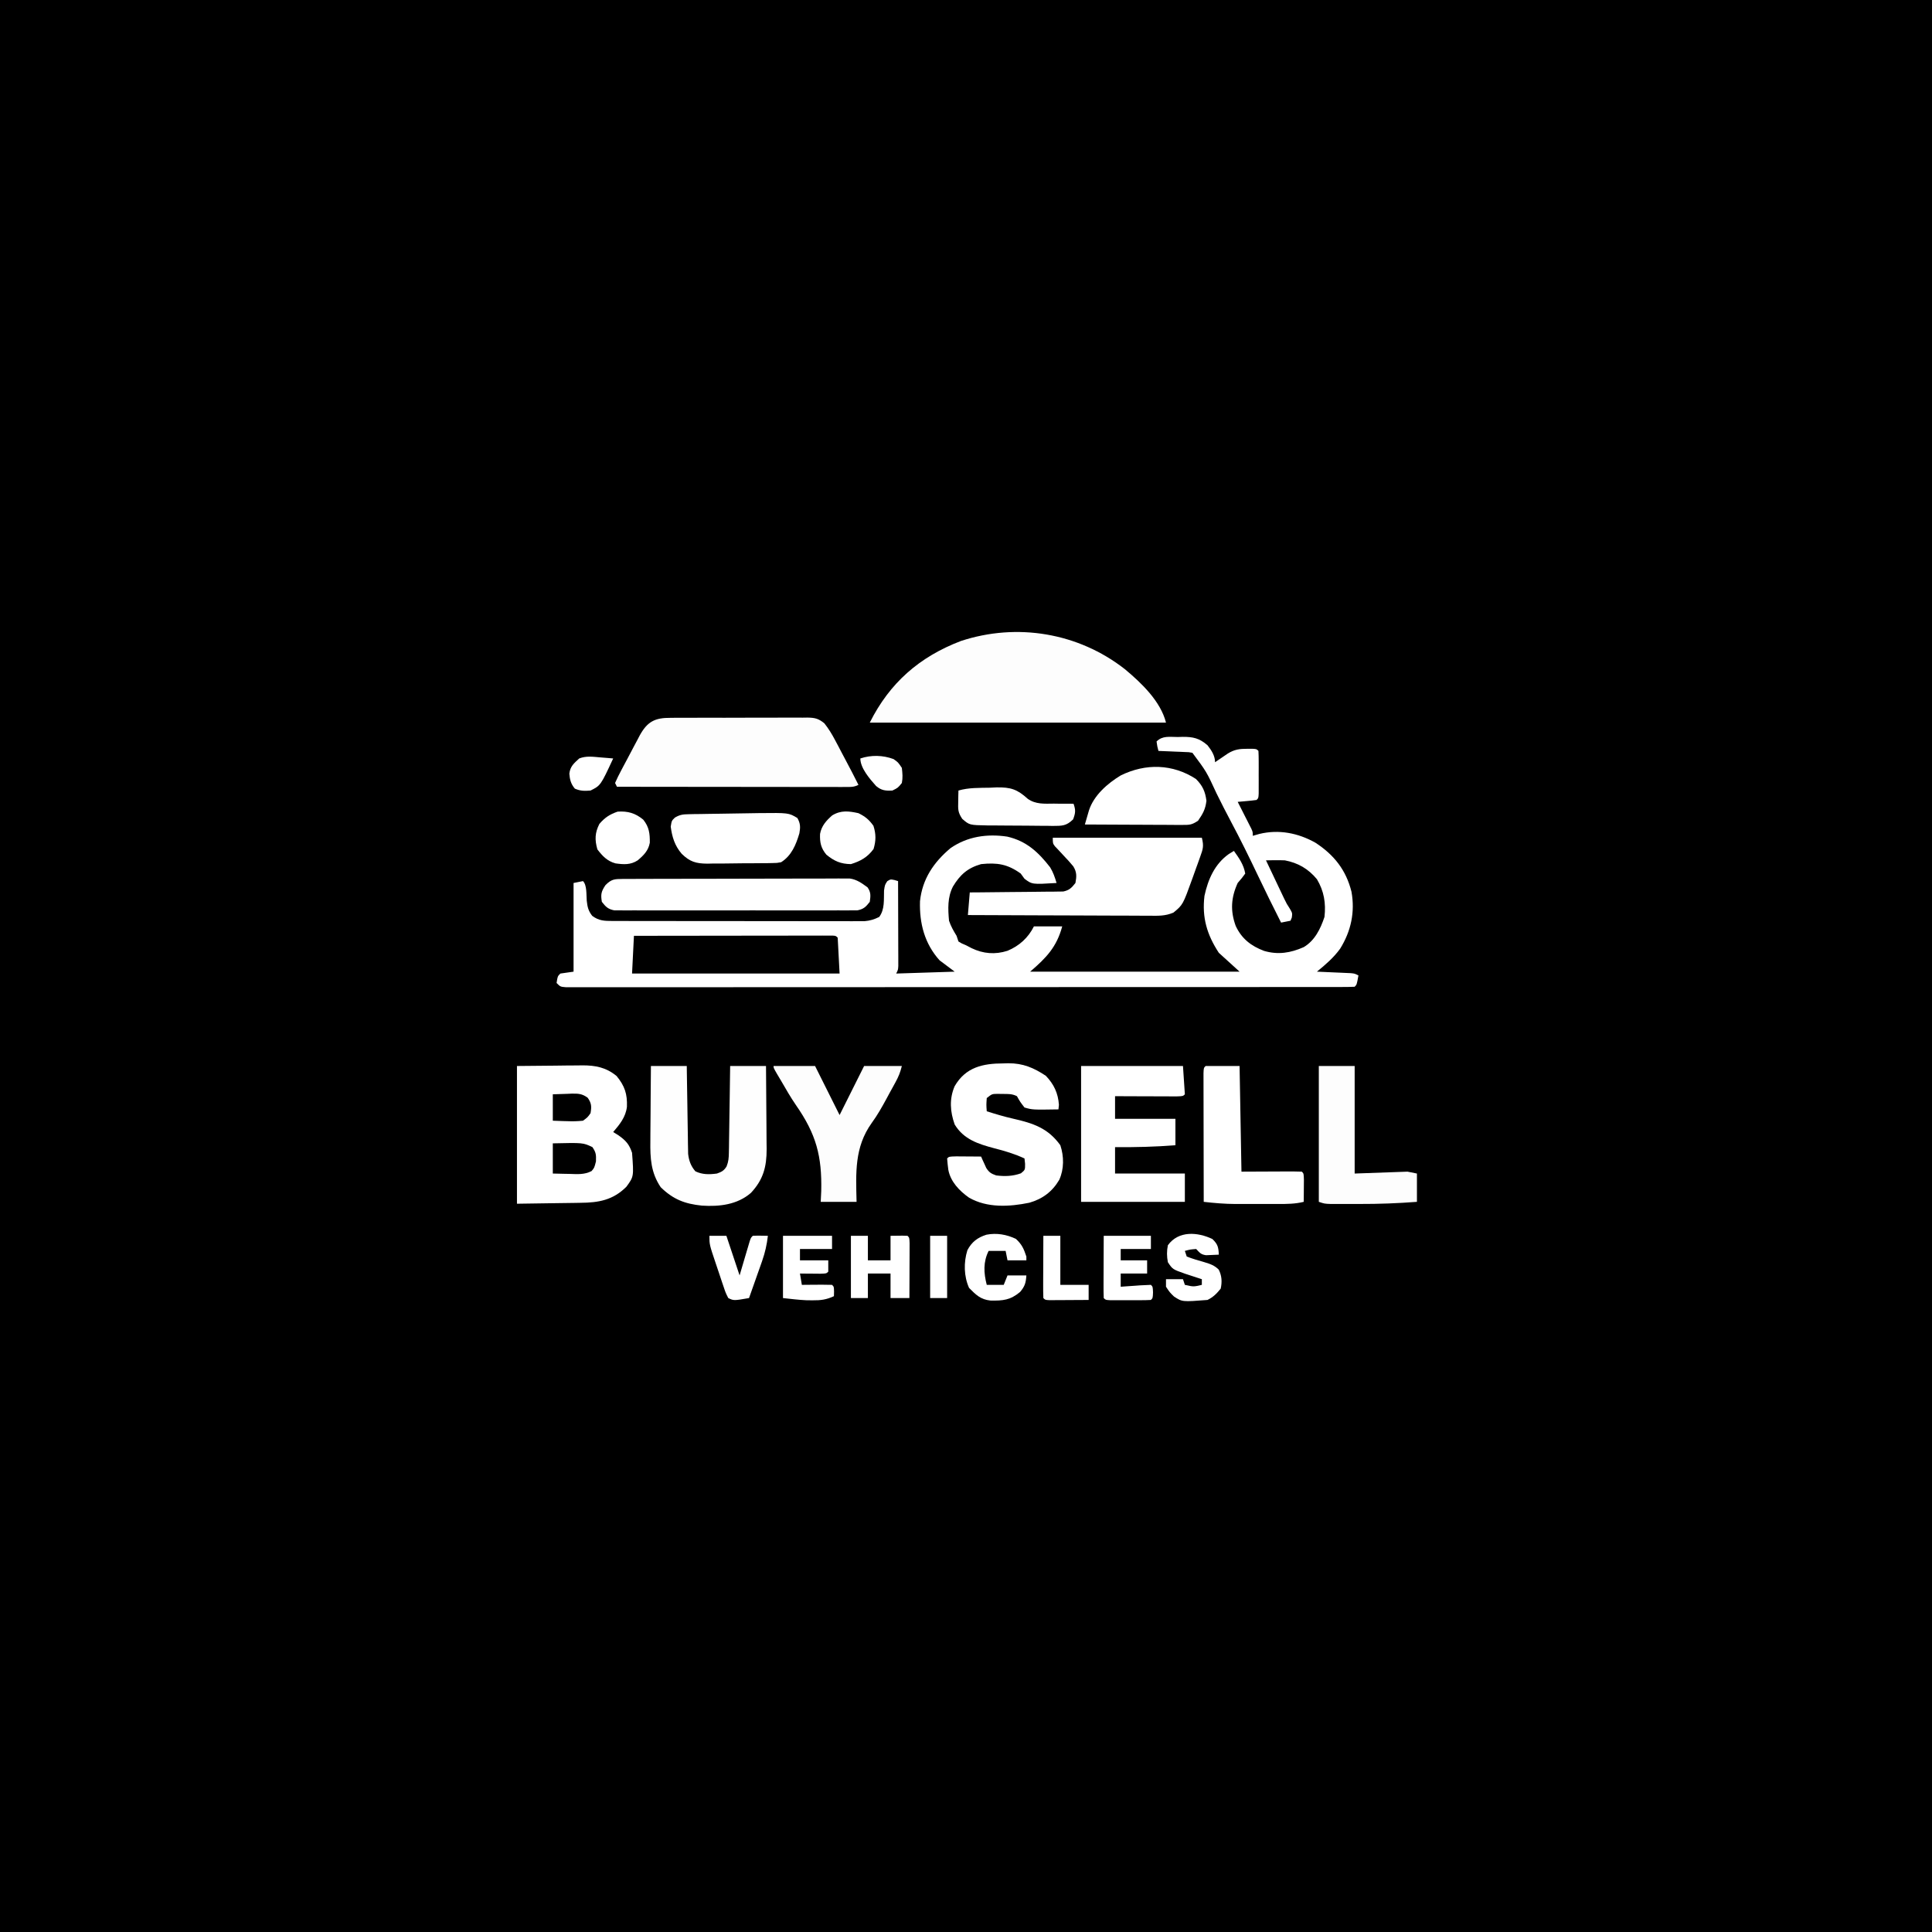 <?xml version="1.0" encoding="UTF-8"?>
<svg version="1.1" xmlns="http://www.w3.org/2000/svg" width="1024" height="1024">
<rect width="100%" height="100%" fill="#808080" stroke="none"/>
<path d="M0 0 C337.92 0 675.84 0 1024 0 C1024 337.92 1024 675.84 1024 1024 C686.08 1024 348.16 1024 0 1024 C0 686.08 0 348.16 0 0 Z " fill="#000000" transform="translate(0,0)"/>
<path d="M0 0 C0.847 -0.024 1.694 -0.049 2.566 -0.074 C8.123 -0.1 11.396 0.597 15.75 4.375 C17.83 7.011 19.75 9.936 19.75 13.375 C20.365 12.953 20.98 12.532 21.613 12.098 C22.826 11.276 22.826 11.276 24.062 10.438 C24.863 9.892 25.664 9.347 26.488 8.785 C30.026 6.579 32.792 6.238 36.875 6.25 C37.764 6.247 38.654 6.245 39.57 6.242 C41.75 6.375 41.75 6.375 42.75 7.375 C42.85 9.217 42.881 11.062 42.883 12.906 C42.884 14.026 42.885 15.147 42.887 16.301 C42.883 17.48 42.879 18.66 42.875 19.875 C42.879 21.054 42.883 22.234 42.887 23.449 C42.885 25.13 42.885 25.13 42.883 26.844 C42.882 27.88 42.881 28.915 42.879 29.982 C42.75 32.375 42.75 32.375 41.75 33.375 C40.068 33.608 38.379 33.788 36.688 33.938 C35.768 34.021 34.849 34.105 33.902 34.191 C33.192 34.252 32.482 34.313 31.75 34.375 C32.616 36.073 32.616 36.073 33.5 37.805 C34.25 39.286 35 40.768 35.75 42.25 C36.132 42.996 36.513 43.743 36.906 44.512 C37.267 45.227 37.628 45.943 38 46.68 C38.503 47.669 38.503 47.669 39.016 48.679 C39.75 50.375 39.75 50.375 39.75 52.375 C40.905 52.045 42.06 51.715 43.25 51.375 C53.543 48.874 63.808 50.872 73 56.062 C82.838 62.49 89.194 70.507 92.062 82 C93.991 92.749 91.868 102.841 86.062 112.188 C82.628 116.955 78.283 120.678 73.75 124.375 C74.643 124.413 74.643 124.413 75.554 124.451 C78.245 124.567 80.935 124.69 83.625 124.812 C84.562 124.852 85.499 124.891 86.465 124.932 C87.361 124.974 88.257 125.015 89.18 125.059 C90.007 125.095 90.835 125.132 91.687 125.17 C93.75 125.375 93.75 125.375 95.75 126.375 C94.875 131.25 94.875 131.25 93.75 132.375 C91.521 132.475 89.289 132.502 87.058 132.504 C86.346 132.505 85.635 132.507 84.902 132.509 C82.488 132.514 80.074 132.511 77.66 132.509 C75.924 132.511 74.188 132.513 72.452 132.516 C67.659 132.522 62.865 132.522 58.071 132.52 C52.91 132.52 47.749 132.526 42.588 132.53 C32.468 132.539 22.348 132.541 12.228 132.542 C4.007 132.543 -4.214 132.545 -12.436 132.548 C-35.717 132.557 -58.998 132.561 -82.279 132.56 C-83.535 132.56 -84.792 132.56 -86.086 132.56 C-87.344 132.56 -88.602 132.56 -89.898 132.56 C-110.295 132.56 -130.693 132.569 -151.09 132.583 C-172.006 132.598 -192.923 132.605 -213.84 132.604 C-225.594 132.604 -237.348 132.606 -249.102 132.617 C-259.108 132.626 -269.114 132.628 -279.12 132.622 C-284.23 132.618 -289.34 132.618 -294.45 132.627 C-299.121 132.635 -303.792 132.633 -308.463 132.625 C-310.16 132.623 -311.856 132.625 -313.553 132.63 C-315.846 132.637 -318.139 132.632 -320.432 132.624 C-321.709 132.624 -322.987 132.624 -324.303 132.625 C-327.25 132.375 -327.25 132.375 -329.25 130.375 C-328.714 126.839 -328.714 126.839 -327.25 125.375 C-323.785 124.88 -323.785 124.88 -320.25 124.375 C-320.25 108.865 -320.25 93.355 -320.25 77.375 C-317.775 76.88 -317.775 76.88 -315.25 76.375 C-313.096 78.529 -313.521 83.702 -313.264 86.74 C-312.895 90.081 -312.45 92.119 -310.363 94.793 C-306.801 97.46 -303.845 97.502 -299.532 97.509 C-298.34 97.513 -297.149 97.517 -295.921 97.522 C-294.612 97.521 -293.302 97.521 -291.954 97.52 C-290.562 97.523 -289.171 97.527 -287.78 97.53 C-283.999 97.539 -280.218 97.542 -276.437 97.542 C-273.28 97.543 -270.124 97.547 -266.968 97.55 C-259.522 97.559 -252.076 97.561 -244.629 97.56 C-236.948 97.56 -229.266 97.57 -221.585 97.586 C-214.99 97.599 -208.396 97.604 -201.801 97.604 C-197.862 97.604 -193.924 97.606 -189.985 97.617 C-186.28 97.627 -182.575 97.627 -178.87 97.62 C-176.863 97.618 -174.857 97.626 -172.85 97.635 C-171.653 97.631 -170.456 97.627 -169.222 97.622 C-168.183 97.623 -167.145 97.623 -166.075 97.624 C-163.086 97.361 -160.932 96.702 -158.25 95.375 C-155.234 91.351 -155.861 86.191 -155.691 81.371 C-155.25 78.375 -155.25 78.375 -153.965 76.41 C-152.25 75.375 -152.25 75.375 -150.143 75.81 C-149.518 75.997 -148.894 76.183 -148.25 76.375 C-148.225 83.032 -148.207 89.689 -148.195 96.346 C-148.19 98.612 -148.183 100.878 -148.175 103.144 C-148.162 106.395 -148.157 109.647 -148.152 112.898 C-148.145 114.425 -148.145 114.425 -148.137 115.983 C-148.137 116.923 -148.137 117.864 -148.136 118.833 C-148.134 119.664 -148.132 120.495 -148.13 121.35 C-148.25 123.375 -148.25 123.375 -149.25 125.375 C-133.905 124.88 -133.905 124.88 -118.25 124.375 C-120.89 122.395 -123.53 120.415 -126.25 118.375 C-134.23 109.517 -136.989 98.713 -136.633 87.027 C-135.397 75.24 -129.38 66.42 -120.469 58.914 C-111.487 52.684 -101.027 51.212 -90.402 52.801 C-80.239 55.131 -73.925 60.995 -67.66 69.066 C-66.028 71.738 -65.139 74.382 -64.25 77.375 C-77.199 78.163 -77.199 78.163 -81.25 75.125 C-82.24 73.764 -82.24 73.764 -83.25 72.375 C-90.236 67.345 -95.757 66.496 -104.25 67.375 C-111.395 69.418 -115.399 72.993 -119.191 79.289 C-122.101 85.023 -121.814 91.09 -121.25 97.375 C-120.222 100.397 -118.932 102.623 -117.25 105.375 C-116.92 106.365 -116.59 107.355 -116.25 108.375 C-114.501 109.459 -114.501 109.459 -112.25 110.375 C-111.26 110.891 -110.27 111.406 -109.25 111.938 C-103.088 114.89 -96.803 115.415 -90.25 113.312 C-83.998 110.718 -79.252 106.378 -76.25 100.375 C-71.3 100.375 -66.35 100.375 -61.25 100.375 C-64.207 111.334 -69.644 116.998 -78.25 124.375 C-41.62 124.375 -4.99 124.375 32.75 124.375 C29.12 121.075 25.49 117.775 21.75 114.375 C15.47 104.789 12.759 95.683 14.141 84.215 C16.019 75.46 19.579 67.343 27 62.062 C27.907 61.506 28.815 60.949 29.75 60.375 C32.496 64.219 34.948 67.666 35.75 72.375 C34.062 74.688 34.062 74.688 31.75 77.375 C28.213 85.138 27.772 92.132 30.715 100.168 C33.89 106.938 38.843 110.774 45.75 113.375 C53.192 115.543 59.779 114.452 66.75 111.375 C72.614 107.91 75.645 101.689 77.75 95.375 C78.567 88.075 77.53 81.721 73.75 75.375 C69.142 69.841 63.787 66.731 56.75 65.375 C54.988 65.306 53.224 65.284 51.461 65.309 C50.575 65.318 49.688 65.328 48.775 65.338 C48.107 65.35 47.438 65.362 46.75 65.375 C48.517 69.106 50.289 72.835 52.062 76.562 C52.562 77.618 53.062 78.673 53.576 79.76 C54.063 80.781 54.549 81.803 55.051 82.855 C55.496 83.793 55.941 84.73 56.4 85.696 C57.724 88.425 57.724 88.425 59.438 91.075 C60.75 93.375 60.75 93.375 60.438 95.688 C60.097 96.523 60.097 96.523 59.75 97.375 C58.1 97.705 56.45 98.035 54.75 98.375 C50.534 90.054 46.412 81.694 42.402 73.271 C37.868 63.746 33.236 54.306 28.265 45 C25.605 40.022 23.054 35.002 20.562 29.938 C15.237 18.4 15.237 18.4 7.75 8.375 C5.817 8.007 5.817 8.007 3.617 7.961 C2.409 7.903 2.409 7.903 1.176 7.844 C0.334 7.813 -0.508 7.782 -1.375 7.75 C-2.649 7.692 -2.649 7.692 -3.949 7.633 C-6.049 7.538 -8.15 7.456 -10.25 7.375 C-10.875 5 -10.875 5 -11.25 2.375 C-8.059 -0.816 -4.34 0.006 0 0 Z " fill="#FFFFFF" transform="translate(624.25,390.625)"/>
<path d="M0 0 C8.696 7.235 18.982 17.019 21.812 28.34 C-29.997 28.34 -81.808 28.34 -135.188 28.34 C-124.659 7.282 -108.9 -6.513 -86.895 -14.918 C-57.137 -24.704 -24.644 -19.285 0 0 Z " fill="#FDFDFD" transform="translate(596.188,354.66)"/>
<path d="M0 0 C6.765 -0.062 13.53 -0.124 20.5 -0.188 C22.62 -0.215 24.74 -0.242 26.924 -0.27 C28.626 -0.279 30.329 -0.287 32.031 -0.293 C33.33 -0.316 33.33 -0.316 34.655 -0.339 C41.652 -0.342 47.252 0.741 52.812 5.312 C57.165 10.66 58.514 14.786 58.289 21.605 C57.624 27.111 54.502 30.894 51 35 C51.928 35.578 52.856 36.155 53.812 36.75 C57.717 39.506 59.498 41.495 61 46 C61.946 58.607 61.946 58.607 58 64 C50.903 71.097 43.299 72.445 33.594 72.512 C32.737 72.528 31.88 72.545 30.997 72.562 C27.832 72.619 24.666 72.652 21.5 72.688 C10.857 72.842 10.857 72.842 0 73 C0 48.91 0 24.82 0 0 Z " fill="#FFFFFF" transform="translate(274,565)"/>
<path d="M0 0 C1.262 -0.013 1.262 -0.013 2.549 -0.026 C5.323 -0.049 8.095 -0.042 10.869 -0.033 C12.801 -0.038 14.732 -0.044 16.663 -0.052 C20.709 -0.062 24.753 -0.058 28.798 -0.043 C33.981 -0.026 39.162 -0.049 44.344 -0.084 C48.331 -0.106 52.318 -0.105 56.306 -0.097 C58.216 -0.096 60.127 -0.103 62.038 -0.117 C64.709 -0.135 67.379 -0.12 70.051 -0.098 C71.232 -0.115 71.232 -0.115 72.438 -0.133 C76.447 -0.064 78.285 0.339 81.441 2.892 C83.642 5.681 85.348 8.427 87.006 11.569 C87.916 13.277 87.916 13.277 88.844 15.02 C89.467 16.212 90.09 17.404 90.713 18.596 C91.347 19.792 91.982 20.988 92.617 22.184 C94.963 26.612 97.302 31.042 99.525 35.533 C97.014 36.789 95.313 36.656 92.501 36.654 C91.439 36.655 90.376 36.656 89.28 36.658 C88.109 36.654 86.938 36.651 85.732 36.647 C84.503 36.647 83.273 36.647 82.007 36.647 C78.631 36.647 75.255 36.642 71.88 36.635 C68.353 36.629 64.827 36.628 61.301 36.627 C54.622 36.624 47.943 36.615 41.263 36.605 C33.66 36.594 26.057 36.589 18.453 36.584 C2.811 36.573 -12.832 36.556 -28.475 36.533 C-28.805 35.873 -29.135 35.213 -29.475 34.533 C-28.477 32.251 -27.422 30.107 -26.248 27.916 C-25.903 27.263 -25.559 26.609 -25.204 25.936 C-24.469 24.55 -23.731 23.166 -22.989 21.785 C-21.862 19.681 -20.755 17.567 -19.65 15.451 C-18.934 14.106 -18.217 12.761 -17.498 11.416 C-17.007 10.472 -17.007 10.472 -16.506 9.509 C-12.413 1.987 -8.395 -0.07 0 0 Z " fill="#FDFDFD" transform="translate(355.475,380.467)"/>
<path d="M0 0 C26.07 0 52.14 0 79 0 C80.145 4.58 79.608 5.954 78.051 10.305 C77.614 11.528 77.178 12.751 76.729 14.012 C76.496 14.646 76.263 15.281 76.023 15.935 C75.319 17.857 74.636 19.785 73.955 21.715 C68.96 35.543 68.96 35.543 64.009 39.652 C59.583 41.635 55.498 41.394 50.702 41.341 C49.667 41.341 48.633 41.341 47.567 41.342 C44.152 41.34 40.738 41.316 37.324 41.293 C34.955 41.287 32.585 41.283 30.216 41.28 C23.984 41.269 17.751 41.239 11.519 41.206 C5.158 41.175 -1.203 41.162 -7.564 41.146 C-20.043 41.114 -32.522 41.063 -45 41 C-44.67 37.04 -44.34 33.08 -44 29 C-42.446 28.991 -40.891 28.981 -39.29 28.972 C-33.527 28.932 -27.765 28.866 -22.003 28.792 C-19.508 28.764 -17.013 28.743 -14.519 28.729 C-10.934 28.708 -7.35 28.661 -3.766 28.609 C-2.09 28.608 -2.09 28.608 -0.381 28.606 C0.659 28.586 1.7 28.566 2.772 28.546 C3.687 28.537 4.602 28.528 5.545 28.519 C8.776 27.836 9.978 26.565 12 24 C12.657 20.532 12.773 18.237 10.859 15.174 C9.312 13.283 7.693 11.512 6 9.75 C4.869 8.542 3.743 7.329 2.625 6.109 C2.122 5.583 1.62 5.057 1.102 4.515 C0 3 0 3 0 0 Z " fill="#FFFFFF" transform="translate(558,444)"/>
<path d="M0 0 C0.851 -0.024 1.703 -0.049 2.58 -0.074 C10.401 -0.11 16.035 2.293 22.5 6.562 C26.77 11.031 29.004 15.758 29.438 21.938 C29.355 22.742 29.273 23.546 29.188 24.375 C15.469 24.598 15.469 24.598 11.188 23.375 C8.875 20.375 8.875 20.375 7.188 17.375 C4.6 16.081 2.638 16.207 -0.25 16.188 C-1.218 16.173 -2.186 16.159 -3.184 16.145 C-6.045 16.184 -6.045 16.184 -8.812 18.375 C-9.063 21.959 -9.063 21.959 -8.812 25.375 C-4.2 26.839 0.412 28.219 5.133 29.289 C15.746 31.707 23.65 34.263 30.188 43.375 C32.15 49.261 32.204 55.977 29.625 61.688 C25.938 67.978 20.743 71.853 13.762 73.844 C3.237 76.016 -8.652 76.697 -18.25 71.125 C-23.345 67.534 -28.009 62.678 -29.184 56.387 C-29.471 54.392 -29.648 52.383 -29.812 50.375 C-28.812 49.375 -28.812 49.375 -24.996 49.277 C-23.414 49.284 -21.832 49.296 -20.25 49.312 C-19.444 49.317 -18.637 49.322 -17.807 49.326 C-15.809 49.338 -13.811 49.356 -11.812 49.375 C-11.57 49.929 -11.328 50.484 -11.078 51.055 C-10.743 51.779 -10.408 52.504 -10.062 53.25 C-9.738 53.969 -9.413 54.689 -9.078 55.43 C-7.536 57.799 -6.466 58.443 -3.812 59.375 C0.783 59.95 4.946 59.822 9.312 58.25 C11.522 56.437 11.522 56.437 11.5 53.188 C11.345 51.795 11.345 51.795 11.188 50.375 C5.957 47.971 0.821 46.408 -4.75 45 C-13.255 42.735 -21.012 40.314 -25.812 32.375 C-28.223 25.601 -28.733 18.845 -25.836 12.102 C-20.014 1.998 -10.905 0.016 0 0 Z " fill="#FFFFFF" transform="translate(531.812,563.625)"/>
<path d="M0 0 C6.27 0 12.54 0 19 0 C19.02 1.458 19.04 2.916 19.06 4.419 C19.136 9.833 19.225 15.247 19.317 20.66 C19.356 23.003 19.391 25.345 19.422 27.688 C19.468 31.056 19.526 34.425 19.586 37.793 C19.597 38.839 19.609 39.885 19.621 40.963 C19.641 41.943 19.661 42.924 19.681 43.934 C19.694 44.794 19.708 45.653 19.722 46.538 C20.133 50.176 21.167 53.034 23.562 55.812 C27.259 57.613 30.959 57.548 35 57 C37.508 56.105 38.678 55.517 40.095 53.244 C41.144 50.643 41.277 48.666 41.319 45.864 C41.339 44.844 41.359 43.823 41.379 42.771 C41.391 41.676 41.402 40.581 41.414 39.453 C41.433 38.327 41.453 37.2 41.473 36.04 C41.533 32.443 41.579 28.847 41.625 25.25 C41.663 22.811 41.702 20.372 41.742 17.934 C41.838 11.956 41.922 5.978 42 0 C48.27 0 54.54 0 61 0 C61.074 7.402 61.129 14.803 61.165 22.205 C61.18 24.721 61.2 27.237 61.226 29.752 C61.263 33.377 61.28 37.001 61.293 40.625 C61.308 41.743 61.324 42.861 61.34 44.013 C61.342 53.439 59.574 60.204 53.023 67.238 C45.795 73.531 36.275 74.616 27 74 C17.892 73.068 11.746 70.663 5.188 64.25 C-0.026 56.505 -0.423 48.882 -0.293 39.746 C-0.289 38.605 -0.284 37.463 -0.28 36.287 C-0.263 32.67 -0.226 29.054 -0.188 25.438 C-0.172 22.973 -0.159 20.509 -0.146 18.045 C-0.114 12.03 -0.062 6.015 0 0 Z " fill="#FEFEFE" transform="translate(345,565)"/>
<path d="M0 0 C17.82 0 35.64 0 54 0 C54.495 7.425 54.495 7.425 55 15 C54 16 54 16 50.582 16.114 C49.064 16.113 47.545 16.108 46.027 16.098 C45.23 16.096 44.432 16.095 43.61 16.093 C41.053 16.088 38.495 16.075 35.938 16.062 C34.208 16.057 32.478 16.053 30.748 16.049 C26.499 16.038 22.249 16.021 18 16 C18 19.96 18 23.92 18 28 C28.56 28 39.12 28 50 28 C50 32.62 50 37.24 50 42 C39.298 42.831 28.732 43.118 18 43 C18 47.62 18 52.24 18 57 C30.21 57 42.42 57 55 57 C55 61.95 55 66.9 55 72 C36.85 72 18.7 72 0 72 C0 48.24 0 24.48 0 0 Z " fill="#FFFFFF" transform="translate(573,565)"/>
<path d="M0 0 C1.073 -0.006 2.145 -0.011 3.25 -0.017 C5.023 -0.019 5.023 -0.019 6.831 -0.021 C8.072 -0.026 9.313 -0.031 10.591 -0.036 C14 -0.048 17.41 -0.055 20.819 -0.06 C22.949 -0.063 25.078 -0.067 27.208 -0.071 C33.871 -0.085 40.534 -0.095 47.197 -0.098 C54.889 -0.103 62.582 -0.12 70.274 -0.149 C76.219 -0.171 82.164 -0.181 88.108 -0.182 C91.659 -0.184 95.21 -0.189 98.761 -0.207 C102.723 -0.227 106.686 -0.223 110.648 -0.216 C111.824 -0.225 112.999 -0.234 114.211 -0.244 C115.292 -0.238 116.373 -0.233 117.487 -0.227 C118.423 -0.229 119.36 -0.23 120.325 -0.231 C124.144 0.313 126.679 2.232 129.746 4.453 C131.609 7.1 131.383 8.996 130.934 12.14 C128.877 14.782 127.682 15.994 124.36 16.644 C123.381 16.645 122.401 16.647 121.393 16.648 C120.265 16.66 119.138 16.671 117.977 16.683 C116.744 16.674 115.512 16.666 114.242 16.658 C112.941 16.665 111.64 16.672 110.3 16.679 C106.733 16.697 103.168 16.69 99.601 16.678 C95.869 16.668 92.137 16.677 88.404 16.683 C82.136 16.691 75.869 16.681 69.601 16.662 C62.355 16.64 55.109 16.647 47.863 16.669 C41.641 16.687 35.42 16.69 29.198 16.679 C25.482 16.673 21.766 16.672 18.051 16.686 C13.909 16.699 9.767 16.68 5.625 16.658 C4.393 16.666 3.161 16.674 1.891 16.683 C0.2 16.666 0.2 16.666 -1.525 16.648 C-2.504 16.647 -3.484 16.645 -4.492 16.644 C-7.812 15.995 -9.005 14.773 -11.066 12.14 C-11.736 8.206 -11.417 6.667 -9.191 3.328 C-6.057 0.101 -4.374 0.014 0 0 Z " fill="#FFFFFF" transform="translate(330.066,465.86)"/>
<path d="M0 0 C13.934 -0.023 27.868 -0.041 41.801 -0.052 C48.271 -0.057 54.74 -0.064 61.209 -0.075 C67.447 -0.086 73.684 -0.092 79.922 -0.095 C82.307 -0.097 84.693 -0.1 87.078 -0.106 C90.407 -0.113 93.736 -0.114 97.064 -0.114 C98.061 -0.117 99.058 -0.121 100.085 -0.124 C100.987 -0.123 101.889 -0.122 102.818 -0.12 C103.606 -0.121 104.394 -0.122 105.206 -0.123 C107 0 107 0 108 1 C108.495 10.405 108.495 10.405 109 20 C72.7 20 36.4 20 -1 20 C-0.67 13.4 -0.34 6.8 0 0 Z " fill="#000000" transform="translate(336,496)"/>
<path d="M0 0 C7.26 0 14.52 0 22 0 C26.29 8.58 30.58 17.16 35 26 C36.825 22.349 36.825 22.349 38.688 18.625 C41.792 12.417 44.896 6.208 48 0 C54.6 0 61.2 0 68 0 C67.148 3.409 66.281 5.587 64.629 8.605 C64.141 9.497 63.654 10.388 63.152 11.307 C62.365 12.733 62.365 12.733 61.562 14.188 C60.761 15.676 60.761 15.676 59.944 17.195 C57.496 21.7 55.049 26.072 52.016 30.211 C42.804 43.103 43.646 56.68 44 72 C37.73 72 31.46 72 25 72 C25.135 69.169 25.135 69.169 25.273 66.281 C25.69 47.843 22.638 36.145 11.832 20.673 C9.039 16.598 6.59 12.341 4.125 8.062 C3.315 6.699 2.505 5.336 1.695 3.973 C0 1 0 1 0 0 Z " fill="#FDFDFD" transform="translate(410,565)"/>
<path d="M0 0 C5.94 0 11.88 0 18 0 C18.33 18.48 18.66 36.96 19 56 C29.486 55.96 29.486 55.96 39.972 55.91 C41.269 55.907 42.566 55.905 43.902 55.902 C44.588 55.897 45.274 55.892 45.981 55.887 C47.654 55.887 49.328 55.938 51 56 C52 57 52 57 52.098 60.379 C52.091 61.773 52.079 63.168 52.062 64.562 C52.058 65.273 52.053 65.984 52.049 66.717 C52.037 68.478 52.019 70.239 52 72 C47.523 73.116 43.135 73.145 38.551 73.133 C37.738 73.134 36.925 73.135 36.088 73.136 C34.371 73.136 32.654 73.135 30.937 73.13 C28.339 73.125 25.741 73.13 23.143 73.137 C21.466 73.136 19.79 73.135 18.113 73.133 C16.967 73.136 16.967 73.136 15.798 73.139 C10.152 73.115 4.608 72.643 -1 72 C-1.023 62.76 -1.041 53.52 -1.052 44.28 C-1.057 39.99 -1.064 35.7 -1.075 31.41 C-1.086 27.273 -1.092 23.137 -1.095 19 C-1.097 17.418 -1.1 15.836 -1.106 14.255 C-1.113 12.047 -1.114 9.839 -1.114 7.631 C-1.116 6.372 -1.118 5.113 -1.12 3.816 C-1 1 -1 1 0 0 Z " fill="#FFFFFF" transform="translate(639,565)"/>
<path d="M0 0 C6.27 0 12.54 0 19 0 C19 18.81 19 37.62 19 57 C28.24 56.67 37.48 56.34 47 56 C48.65 56.33 50.3 56.66 52 57 C52 61.95 52 66.9 52 72 C41.811 72.785 31.724 73.159 21.507 73.13 C19.21 73.125 16.914 73.13 14.617 73.137 C13.146 73.136 11.674 73.135 10.203 73.133 C8.89 73.132 7.577 73.131 6.224 73.129 C3 73 3 73 0 72 C0 48.24 0 24.48 0 0 Z " fill="#FDFDFD" transform="translate(699,565)"/>
<path d="M0 0 C1.637 2.901 1.653 4.89 1.055 8.145 C-0.751 14.238 -3.126 19.965 -8.625 23.438 C-10.843 23.839 -10.843 23.839 -13.282 23.873 C-14.201 23.892 -15.119 23.912 -16.065 23.931 C-17.543 23.936 -17.543 23.936 -19.051 23.941 C-20.072 23.951 -21.093 23.961 -22.145 23.972 C-24.304 23.987 -26.463 23.994 -28.623 23.993 C-31.916 24 -35.206 24.054 -38.498 24.111 C-40.599 24.12 -42.7 24.126 -44.801 24.129 C-46.27 24.161 -46.27 24.161 -47.769 24.194 C-53.761 24.135 -57.004 23.188 -61.322 18.951 C-64.981 14.701 -66.416 10.054 -67.125 4.562 C-66.625 1.438 -66.625 1.438 -64.906 -0.23 C-62.256 -1.778 -60.684 -1.961 -57.632 -2.011 C-56.145 -2.045 -56.145 -2.045 -54.627 -2.081 C-53.027 -2.095 -53.027 -2.095 -51.395 -2.109 C-49.737 -2.14 -49.737 -2.14 -48.046 -2.171 C-45.707 -2.211 -43.367 -2.244 -41.028 -2.271 C-37.468 -2.312 -33.909 -2.375 -30.35 -2.441 C-28.073 -2.478 -25.796 -2.513 -23.52 -2.547 C-21.935 -2.573 -21.935 -2.573 -20.318 -2.6 C-4.641 -2.762 -4.641 -2.762 0 0 Z " fill="#FFFFFF" transform="translate(422.625,433.562)"/>
<path d="M0 0 C3.513 3.513 4.936 6.644 5.562 11.562 C5.004 16.11 3.713 18.354 1.125 22.125 C-2.282 24.396 -3.453 24.37 -7.448 24.352 C-8.589 24.352 -9.73 24.352 -10.905 24.352 C-12.137 24.341 -13.368 24.331 -14.637 24.32 C-16.528 24.316 -16.528 24.316 -18.458 24.312 C-21.807 24.302 -25.155 24.284 -28.504 24.262 C-31.923 24.242 -35.341 24.233 -38.76 24.223 C-45.465 24.201 -52.17 24.167 -58.875 24.125 C-58.41 22.513 -57.941 20.903 -57.469 19.294 C-57.208 18.397 -56.947 17.5 -56.678 16.576 C-54.076 8.638 -46.849 2.344 -39.875 -1.875 C-26.661 -8.386 -12.265 -7.999 0 0 Z " fill="#FFFFFF" transform="translate(633.875,412.875)"/>
<path d="M0 0 C1.72 -0.081 1.72 -0.081 3.475 -0.164 C11.074 -0.286 14.459 0.841 20.05 5.897 C24.242 8.867 28.9 8.493 33.875 8.438 C35.388 8.462 35.388 8.462 36.932 8.486 C39.393 8.521 41.851 8.525 44.312 8.5 C45.511 11.895 45.369 13.35 44.086 16.769 C40.434 20.365 38.193 20.211 33.212 20.257 C32.133 20.235 31.053 20.214 29.941 20.191 C28.827 20.19 27.712 20.189 26.564 20.187 C24.208 20.178 21.852 20.155 19.496 20.117 C15.892 20.063 12.29 20.056 8.686 20.057 C6.396 20.042 4.106 20.024 1.816 20.004 C0.201 19.999 0.201 19.999 -1.448 19.994 C-10.872 19.815 -10.872 19.815 -14.688 16.5 C-17.039 12.973 -16.902 11.471 -16.812 7.312 C-16.794 6.226 -16.776 5.139 -16.758 4.02 C-16.735 3.188 -16.711 2.357 -16.688 1.5 C-11.244 -0.089 -5.628 0.112 0 0 Z " fill="#FFFFFF" transform="translate(524.688,417.5)"/>
<path d="M0 0 C2.97 0 5.94 0 9 0 C9 4.29 9 8.58 9 13 C12.96 13 16.92 13 21 13 C21 8.71 21 4.42 21 0 C27.934 -0.098 27.934 -0.098 30 0 C31 1 31 1 31.114 4.051 C31.113 5.4 31.108 6.749 31.098 8.098 C31.096 8.807 31.095 9.515 31.093 10.246 C31.088 12.518 31.075 14.79 31.062 17.062 C31.057 18.6 31.053 20.137 31.049 21.674 C31.038 25.449 31.021 29.225 31 33 C27.7 33 24.4 33 21 33 C21 28.71 21 24.42 21 20 C17.04 20 13.08 20 9 20 C9 24.29 9 28.58 9 33 C6.03 33 3.06 33 0 33 C0 22.11 0 11.22 0 0 Z " fill="#FFFFFF" transform="translate(451,655)"/>
<path d="M0 0 C2.907 2.758 3.258 4.372 3.438 8.312 C2.001 8.394 0.563 8.452 -0.875 8.5 C-1.676 8.535 -2.476 8.57 -3.301 8.605 C-6.084 8.245 -6.675 7.284 -8.562 5.312 C-11.712 5.545 -11.712 5.545 -14.562 6.312 C-14.232 7.303 -13.902 8.293 -13.562 9.312 C-10.436 10.503 -7.327 11.432 -4.109 12.33 C-1.087 13.239 1.111 13.991 3.383 16.227 C5.055 19.534 5.215 22.752 4.438 26.312 C2.262 29.004 0.527 30.768 -2.562 32.312 C-15.947 33.359 -15.947 33.359 -20.312 30.5 C-22.562 28.312 -22.562 28.312 -24.562 25.312 C-24.562 23.992 -24.562 22.672 -24.562 21.312 C-21.593 21.312 -18.622 21.312 -15.562 21.312 C-15.232 22.302 -14.902 23.293 -14.562 24.312 C-9.947 25.355 -9.947 25.355 -5.562 24.312 C-5.562 23.323 -5.562 22.332 -5.562 21.312 C-6.382 21.047 -7.202 20.781 -8.047 20.508 C-9.125 20.155 -10.202 19.801 -11.312 19.438 C-12.38 19.089 -13.447 18.741 -14.547 18.383 C-21.056 16.073 -21.056 16.073 -23.562 12.312 C-24.164 9.224 -24.19 6.398 -23.562 3.312 C-17.917 -4.496 -7.84 -3.714 0 0 Z " fill="#FFFFFF" transform="translate(642.562,656.688)"/>
<path d="M0 0 C8.58 0 17.16 0 26 0 C26 2.31 26 4.62 26 7 C20.39 7 14.78 7 9 7 C9 8.98 9 10.96 9 13 C13.95 13 18.9 13 24 13 C24 14.98 24 16.96 24 19 C23 20 23 20 19.84 20.098 C18.552 20.086 17.264 20.074 15.938 20.062 C14.647 20.053 13.357 20.044 12.027 20.035 C11.028 20.024 10.029 20.012 9 20 C9.33 21.98 9.66 23.96 10 26 C11.143 25.988 12.287 25.977 13.465 25.965 C14.956 25.955 16.447 25.946 17.938 25.938 C18.692 25.929 19.447 25.921 20.225 25.912 C22.15 25.903 24.075 25.948 26 26 C27 27 27 27 27.062 29.562 C27.042 30.367 27.021 31.171 27 32 C23.098 33.828 20.044 34.245 15.75 34.188 C14.693 34.181 13.636 34.175 12.547 34.168 C8.351 33.969 4.175 33.464 0 33 C0 22.11 0 11.22 0 0 Z " fill="#FFFFFF" transform="translate(415,655)"/>
<path d="M0 0 C8.25 0 16.5 0 25 0 C25 2.31 25 4.62 25 7 C19.72 7 14.44 7 9 7 C9 8.98 9 10.96 9 13 C13.62 13 18.24 13 23 13 C23 15.31 23 17.62 23 20 C18.38 20 13.76 20 9 20 C9 22.31 9 24.62 9 27 C10.143 26.916 11.287 26.832 12.465 26.746 C13.956 26.643 15.447 26.54 16.938 26.438 C17.692 26.381 18.447 26.325 19.225 26.268 C21.147 26.138 23.074 26.065 25 26 C26 27 26 27 26.125 30 C26 33 26 33 25 34 C23.231 34.099 21.459 34.131 19.688 34.133 C18.612 34.134 17.537 34.135 16.43 34.137 C15.298 34.133 14.166 34.129 13 34.125 C11.868 34.129 10.736 34.133 9.57 34.137 C8.495 34.135 7.42 34.134 6.312 34.133 C5.319 34.132 4.325 34.131 3.301 34.129 C1 34 1 34 0 33 C-0.088 30.552 -0.115 28.132 -0.098 25.684 C-0.096 24.953 -0.095 24.221 -0.093 23.468 C-0.088 21.125 -0.075 18.781 -0.062 16.438 C-0.057 14.852 -0.053 13.267 -0.049 11.682 C-0.039 7.788 -0.019 3.894 0 0 Z " fill="#FFFFFF" transform="translate(585,655)"/>
<path d="M0 0 C3.231 2.995 4.177 5.218 5.562 9.375 C5.562 10.035 5.562 10.695 5.562 11.375 C2.263 11.375 -1.038 11.375 -4.438 11.375 C-4.768 9.725 -5.098 8.075 -5.438 6.375 C-8.408 6.375 -11.377 6.375 -14.438 6.375 C-17.372 12.244 -17.073 18.039 -15.438 24.375 C-12.467 24.375 -9.498 24.375 -6.438 24.375 C-5.777 22.725 -5.117 21.075 -4.438 19.375 C-1.137 19.375 2.163 19.375 5.562 19.375 C5.289 23.289 4.813 25.078 2.25 28.125 C-2.947 32.476 -6.831 32.818 -13.523 32.688 C-18.783 32.123 -21.217 29.596 -24.812 26 C-27.579 19.829 -27.716 12.506 -25.707 6.016 C-23.398 1.605 -20.258 -0.738 -15.586 -2.207 C-10.192 -3.256 -4.909 -2.321 0 0 Z " fill="#FFFFFF" transform="translate(538.438,656.625)"/>
<path d="M0 0 C3.661 1.83 5.552 3.378 7.938 6.688 C9.348 11.084 9.325 14.575 8 19 C4.773 23.366 1.155 25.4 -4 27 C-9.452 26.904 -12.796 25.439 -17 22 C-19.886 18.537 -20.535 15.512 -20.355 10.992 C-19.599 6.755 -17.081 3.95 -13.938 1.188 C-9.287 -1.663 -5.13 -1.122 0 0 Z " fill="#FFFFFF" transform="translate(455,431)"/>
<path d="M0 0 C3.13 3.888 3.524 7.366 3.477 12.207 C2.74 16.397 0.232 18.886 -2.938 21.562 C-6.746 24.033 -10.351 23.783 -14.719 23.172 C-19.053 21.981 -21.617 19.304 -24.312 15.75 C-25.775 10.63 -25.623 6.909 -23.25 2.25 C-20.34 -1.132 -17.804 -2.782 -13.625 -4.25 C-8.196 -4.629 -4.193 -3.48 0 0 Z " fill="#FFFFFF" transform="translate(340.938,434.438)"/>
<path d="M0 0 C2.97 0 5.94 0 9 0 C11.31 6.93 13.62 13.86 16 21 C17.933 14.464 17.933 14.464 19.859 7.926 C20.221 6.712 20.221 6.712 20.59 5.473 C20.836 4.64 21.082 3.807 21.336 2.949 C22 1 22 1 23 0 C25.671 -0.141 28.324 -0.042 31 0 C30.438 4.704 29.51 8.907 27.934 13.371 C27.531 14.522 27.128 15.672 26.713 16.857 C26.292 18.039 25.871 19.22 25.438 20.438 C25.013 21.646 24.588 22.854 24.15 24.1 C23.106 27.068 22.056 30.035 21 33 C12.924 34.398 12.924 34.398 10 33 C8.628 30.288 8.628 30.288 7.422 26.699 C7.206 26.066 6.989 25.434 6.766 24.782 C6.312 23.442 5.865 22.099 5.426 20.754 C4.754 18.7 4.059 16.656 3.359 14.611 C0 4.634 0 4.634 0 0 Z " fill="#FFFFFF" transform="translate(376,655)"/>
<path d="M0 0 C2.97 0 5.94 0 9 0 C9 8.58 9 17.16 9 26 C13.95 26 18.9 26 24 26 C24 28.64 24 31.28 24 34 C20.188 34.029 16.375 34.047 12.562 34.062 C11.474 34.071 10.385 34.079 9.264 34.088 C8.229 34.091 7.195 34.094 6.129 34.098 C5.171 34.103 4.212 34.108 3.225 34.114 C1 34 1 34 0 33 C-0.088 30.552 -0.115 28.132 -0.098 25.684 C-0.096 24.953 -0.095 24.221 -0.093 23.468 C-0.088 21.125 -0.075 18.781 -0.062 16.438 C-0.057 14.852 -0.053 13.267 -0.049 11.682 C-0.038 7.788 -0.021 3.894 0 0 Z " fill="#FFFFFF" transform="translate(553,655)"/>
<path d="M0 0 C16.018 -0.368 16.018 -0.368 21 2 C22.919 4.848 22.999 6.015 22.875 9.562 C22 13 22 13 20.523 14.703 C16.671 16.683 13.01 16.317 8.75 16.188 C7.91 16.174 7.069 16.16 6.203 16.146 C4.135 16.111 2.067 16.057 0 16 C0 10.72 0 5.44 0 0 Z " fill="#000000" transform="translate(293,606)"/>
<path d="M0 0 C2.97 0 5.94 0 9 0 C9 10.89 9 21.78 9 33 C6.03 33 3.06 33 0 33 C0 22.11 0 11.22 0 0 Z " fill="#FFFFFF" transform="translate(493,655)"/>
<path d="M0 0 C1.895 0.153 1.895 0.153 3.828 0.309 C4.792 0.392 5.757 0.476 6.75 0.562 C0.096 14.889 0.096 14.889 -5.25 17.562 C-8.42 17.838 -10.626 17.833 -13.562 16.562 C-15.647 14.093 -16.224 11.837 -16.484 8.633 C-16.047 4.772 -14.077 3.138 -11.25 0.562 C-7.551 -0.914 -3.9 -0.325 0 0 Z " fill="#FFFFFF" transform="translate(318.25,401.438)"/>
<path d="M0 0 C2.438 1.688 2.438 1.688 4.438 4.688 C4.773 7.704 4.997 9.785 4.438 12.688 C2.375 15.25 2.375 15.25 -0.562 16.688 C-4.154 16.883 -6.401 16.675 -9.203 14.293 C-12.526 10.576 -17.562 4.827 -17.562 -0.312 C-11.817 -2.228 -5.659 -2.085 0 0 Z " fill="#FFFFFF" transform="translate(473.562,402.312)"/>
<path d="M0 0 C2.584 -0.108 5.164 -0.187 7.75 -0.25 C8.48 -0.284 9.209 -0.317 9.961 -0.352 C13.531 -0.416 15.568 -0.318 18.484 1.828 C20.549 4.787 20.589 6.466 20 10 C18.484 12.172 18.484 12.172 16 14 C13.106 14.291 10.621 14.382 7.75 14.25 C6.632 14.223 6.632 14.223 5.492 14.195 C3.661 14.148 1.83 14.077 0 14 C0 9.38 0 4.76 0 0 Z " fill="#000000" transform="translate(293,580)"/>
</svg>
